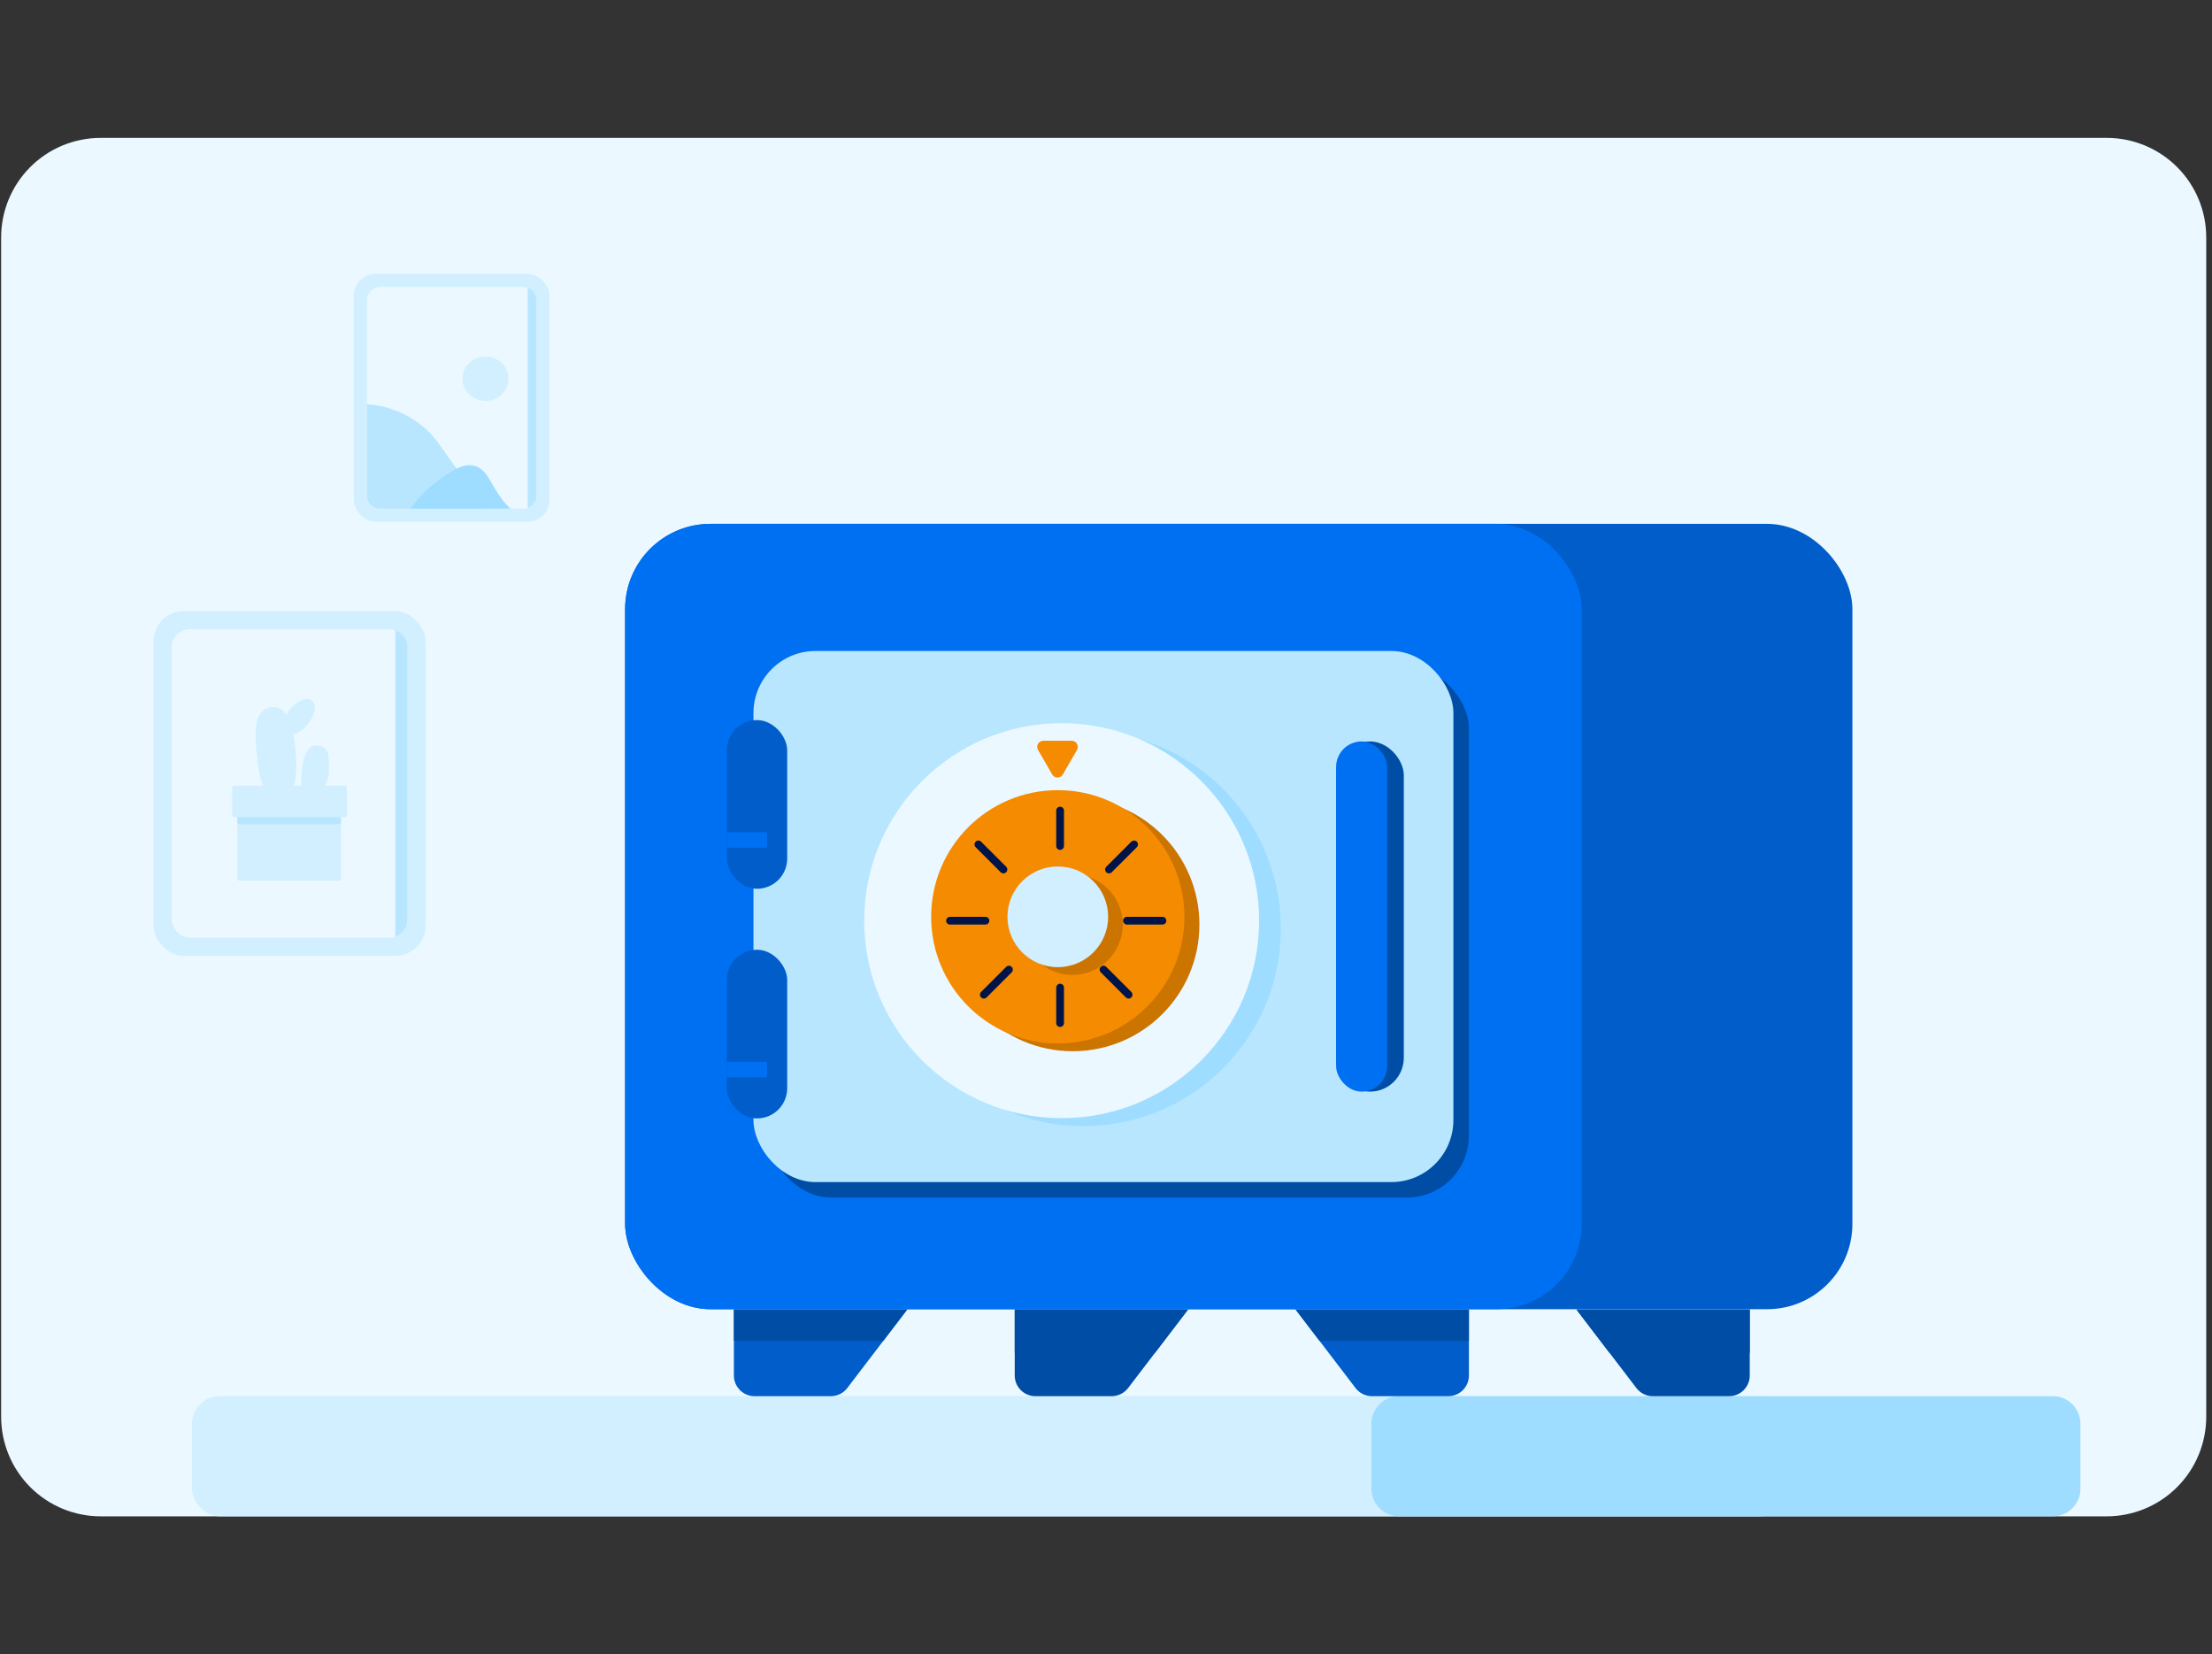 <svg width="321" height="240" viewBox="0 0 321 240" fill="none" xmlns="http://www.w3.org/2000/svg">
<rect x="0" y="0" width="321" height="240" fill="#333333" stroke="none"/>
<path d="M305.711 20.006H14.617C12.72 20.004 10.841 20.376 9.087 21.101C7.334 21.826 5.74 22.89 4.398 24.23C3.056 25.572 1.991 27.164 1.265 28.917C0.538 30.67 0.164 32.548 0.164 34.446V205.553C0.164 209.386 1.687 213.062 4.397 215.773C7.108 218.483 10.784 220.006 14.617 220.006H305.711C309.544 220.006 313.22 218.483 315.931 215.773C318.641 213.062 320.164 209.386 320.164 205.553V34.446C320.164 32.548 319.79 30.67 319.064 28.917C318.337 27.164 317.272 25.572 315.93 24.23C314.588 22.89 312.994 21.826 311.241 21.101C309.487 20.376 307.608 20.004 305.711 20.006Z" fill="#EBF8FF"/>
<rect x="27.862" y="202.574" width="231.534" height="17.426" rx="4" fill="#D1EFFF"/>
<path d="M199.019 206.574C199.019 204.365 200.809 202.574 203.019 202.574H297.906C300.115 202.574 301.906 204.365 301.906 206.574V216C301.906 218.21 300.115 220 297.906 220H203.019C200.809 220 199.019 218.21 199.019 216V206.574Z" fill="#9EDDFF"/>
<rect x="51.352" y="39.746" width="28.381" height="35.95" rx="3.153" fill="#D1EFFF"/>
<rect x="53.245" y="41.639" width="24.597" height="32.166" rx="1.892" fill="#EBF8FF"/>
<path fill-rule="evenodd" clip-rule="evenodd" d="M76.581 73.696V41.746C77.316 42.006 77.842 42.706 77.843 43.529V71.913C77.842 72.737 77.316 73.437 76.581 73.696Z" fill="#B8E6FF"/>
<path d="M53.245 58.668C53.245 58.668 59.552 58.668 63.651 64.344C67.751 70.02 70.273 73.805 70.273 73.805H55.137C54.092 73.805 53.245 72.958 53.245 71.913V58.668Z" fill="#B8E6FF"/>
<path d="M68.864 67.594C67.812 67.315 66.78 67.656 65.667 68.306C64.82 68.831 64 69.404 63.211 70.023C61.813 71.075 60.579 72.351 59.552 73.803H74.058C71.151 70.948 71.093 68.186 68.864 67.594Z" fill="#9EDDFF"/>
<path d="M70.453 58.158C72.293 58.158 73.785 56.719 73.785 54.944C73.785 53.168 72.293 51.728 70.453 51.728C68.612 51.728 67.12 53.168 67.12 54.944C67.12 56.719 68.612 58.158 70.453 58.158Z" fill="#D1EFFF"/>
<rect x="22.276" y="88.672" width="39.483" height="50.012" rx="4.387" fill="#D1EFFF"/>
<rect x="24.909" y="91.305" width="34.219" height="44.748" rx="2.632" fill="#EBF8FF"/>
<path fill-rule="evenodd" clip-rule="evenodd" d="M57.373 135.901V91.453C58.395 91.814 59.128 92.79 59.128 93.936V133.419C59.128 134.565 58.395 135.54 57.373 135.901Z" fill="#B8E6FF"/>
<path d="M42.811 108.244C43.162 111.537 43.285 115.325 40.781 115.346C37.643 115.37 37.581 112.24 37.229 108.938C36.877 105.635 37.052 102.871 39.393 102.612C41.589 102.365 42.457 104.937 42.811 108.244Z" fill="#D1EFFF"/>
<path d="M44.632 105.123C45.697 103.833 45.987 102.292 45.28 101.68C44.573 101.068 43.137 101.617 42.073 102.907C41.008 104.197 40.718 105.738 41.425 106.35C42.132 106.962 43.567 106.413 44.632 105.123Z" fill="#D1EFFF"/>
<path d="M47.742 111.585C47.742 113.477 46.87 115.001 45.795 115.012C43.169 115.036 43.699 113.497 43.848 111.585C43.996 109.674 44.72 108.184 45.795 108.159C47.766 108.112 47.742 109.684 47.742 111.585Z" fill="#D1EFFF"/>
<path d="M49.18 117.152H34.738C34.567 117.152 34.428 117.294 34.428 117.469V127.456C34.428 127.631 34.567 127.773 34.738 127.773H49.18C49.351 127.773 49.489 127.631 49.489 127.456V117.469C49.489 117.294 49.351 117.152 49.18 117.152Z" fill="#D1EFFF"/>
<path d="M49.17 115.373H34.749C34.578 115.373 34.44 115.515 34.44 115.69V119.275C34.44 119.45 34.578 119.591 34.749 119.591H49.17C49.341 119.591 49.479 119.45 49.479 119.275V115.69C49.479 115.515 49.341 115.373 49.17 115.373Z" fill="#B8E6FF"/>
<path d="M50.044 113.996H33.992C33.821 113.996 33.683 114.138 33.683 114.313V118.241C33.683 118.416 33.821 118.558 33.992 118.558H50.044C50.215 118.558 50.353 118.416 50.353 118.241V114.313C50.353 114.138 50.215 113.996 50.044 113.996Z" fill="#D1EFFF"/>
<rect x="90.715" y="76.008" width="178.1" height="113.946" rx="12.383" fill="#005DC9"/>
<rect x="90.715" y="76.008" width="138.824" height="113.946" rx="12.383" fill="#0070F2"/>
<rect x="111.592" y="96.703" width="101.572" height="77.058" rx="9.006" fill="#004DA5"/>
<rect x="109.341" y="94.451" width="101.572" height="77.058" rx="9.006" fill="#B8E6FF"/>
<rect x="105.477" y="104.479" width="8.758" height="24.471" rx="4.379" fill="#005DC9"/>
<rect x="105.477" y="120.736" width="5.84" height="2.264" fill="#0070F2"/>
<rect x="105.477" y="137.799" width="8.758" height="24.471" rx="4.379" fill="#005DC9"/>
<rect x="105.477" y="154.057" width="5.84" height="2.264" fill="#0070F2"/>
<rect x="193.891" y="107.574" width="9.826" height="50.812" rx="4.913" fill="#004DA5"/>
<rect x="193.891" y="107.574" width="7.41" height="50.812" rx="3.705" fill="#0070F2"/>
<circle cx="157.218" cy="134.733" r="28.655" fill="#9EDDFF"/>
<circle cx="154.068" cy="133.583" r="28.655" fill="#EBF8FF"/>
<circle cx="155.677" cy="134.145" r="18.378" fill="#CC7400"/>
<circle cx="153.505" cy="133.02" r="18.378" fill="#F58B00"/>
<circle cx="155.631" cy="134.146" r="7.304" fill="#CC7400"/>
<circle cx="153.505" cy="133.021" r="7.304" fill="#D1EFFF"/>
<path fill-rule="evenodd" clip-rule="evenodd" d="M153.84 117.043C154.151 117.043 154.403 117.295 154.403 117.606L154.403 122.75C154.403 123.061 154.151 123.313 153.84 123.313C153.529 123.313 153.277 123.061 153.277 122.75L153.277 117.606C153.277 117.295 153.529 117.043 153.84 117.043Z" fill="#00144A"/>
<path fill-rule="evenodd" clip-rule="evenodd" d="M153.84 142.73C154.151 142.73 154.403 142.982 154.403 143.293L154.403 148.437C154.403 148.748 154.151 149 153.84 149C153.529 149 153.277 148.748 153.277 148.437L153.277 143.293C153.277 142.982 153.529 142.73 153.84 142.73Z" fill="#00144A"/>
<path fill-rule="evenodd" clip-rule="evenodd" d="M169.255 133.584C169.255 133.894 169.003 134.146 168.692 134.146L163.548 134.146C163.237 134.146 162.985 133.894 162.985 133.584C162.985 133.273 163.237 133.021 163.548 133.021L168.692 133.021C169.003 133.021 169.255 133.273 169.255 133.584Z" fill="#00144A"/>
<path fill-rule="evenodd" clip-rule="evenodd" d="M143.569 133.584C143.569 133.894 143.317 134.146 143.006 134.146L137.862 134.146C137.551 134.146 137.299 133.894 137.299 133.584C137.299 133.273 137.551 133.021 137.862 133.021L143.006 133.021C143.317 133.021 143.569 133.273 143.569 133.584Z" fill="#00144A"/>
<path fill-rule="evenodd" clip-rule="evenodd" d="M164.177 144.717C163.957 144.937 163.601 144.937 163.381 144.717L159.743 141.08C159.524 140.86 159.524 140.504 159.743 140.284C159.963 140.064 160.32 140.064 160.539 140.284L164.177 143.921C164.397 144.141 164.397 144.497 164.177 144.717Z" fill="#00144A"/>
<path fill-rule="evenodd" clip-rule="evenodd" d="M146.014 126.553C145.794 126.773 145.438 126.773 145.218 126.553L141.58 122.916C141.361 122.696 141.361 122.34 141.58 122.12C141.8 121.9 142.157 121.9 142.376 122.12L146.014 125.757C146.234 125.977 146.234 126.333 146.014 126.553Z" fill="#00144A"/>
<path fill-rule="evenodd" clip-rule="evenodd" d="M164.973 122.122C165.192 122.341 165.192 122.698 164.973 122.918L161.335 126.555C161.115 126.775 160.759 126.775 160.539 126.555C160.319 126.335 160.319 125.979 160.539 125.759L164.177 122.122C164.396 121.902 164.753 121.902 164.973 122.122Z" fill="#00144A"/>
<path fill-rule="evenodd" clip-rule="evenodd" d="M146.81 140.284C147.03 140.503 147.03 140.86 146.81 141.08L143.173 144.717C142.953 144.937 142.596 144.937 142.377 144.717C142.157 144.497 142.157 144.141 142.377 143.921L146.014 140.284C146.234 140.064 146.59 140.064 146.81 140.284Z" fill="#00144A"/>
<path d="M154.236 112.368C153.893 112.961 153.037 112.961 152.694 112.368L150.639 108.809C150.296 108.215 150.725 107.474 151.41 107.474L155.52 107.474C156.205 107.474 156.633 108.215 156.29 108.809L154.236 112.368Z" fill="#F58B00"/>
<path d="M106.501 189.996H131.655L122.951 201.393C122.384 202.136 121.502 202.573 120.567 202.573H109.501C107.845 202.573 106.501 201.229 106.501 199.573V189.996Z" fill="#005DC9"/>
<path fill-rule="evenodd" clip-rule="evenodd" d="M128.182 194.544H106.501V189.996H131.655L128.182 194.544Z" fill="#004DA5"/>
<path d="M147.256 189.996H172.41L163.706 201.393C163.139 202.136 162.257 202.573 161.322 202.573H150.256C148.599 202.573 147.256 201.229 147.256 199.573V189.996Z" fill="#004DA5"/>
<path fill-rule="evenodd" clip-rule="evenodd" d="M167.608 196.284H147.256V189.996H172.41L167.608 196.284Z" fill="#004DA5"/>
<path d="M213.165 189.996H188.011L196.715 201.393C197.282 202.136 198.164 202.573 199.099 202.573H210.165C211.821 202.573 213.165 201.229 213.165 199.573V189.996Z" fill="#005DC9"/>
<path fill-rule="evenodd" clip-rule="evenodd" d="M191.484 194.544H213.165V189.996H188.011L191.484 194.544Z" fill="#004DA5"/>
<path d="M253.919 189.996H228.766L237.47 201.393C238.037 202.136 238.919 202.573 239.854 202.573H250.919C252.576 202.573 253.919 201.229 253.919 199.573V189.996Z" fill="#004DA5"/>
<path fill-rule="evenodd" clip-rule="evenodd" d="M233.568 196.284H253.919V189.996H228.766L233.568 196.284Z" fill="#004DA5"/>
</svg>
